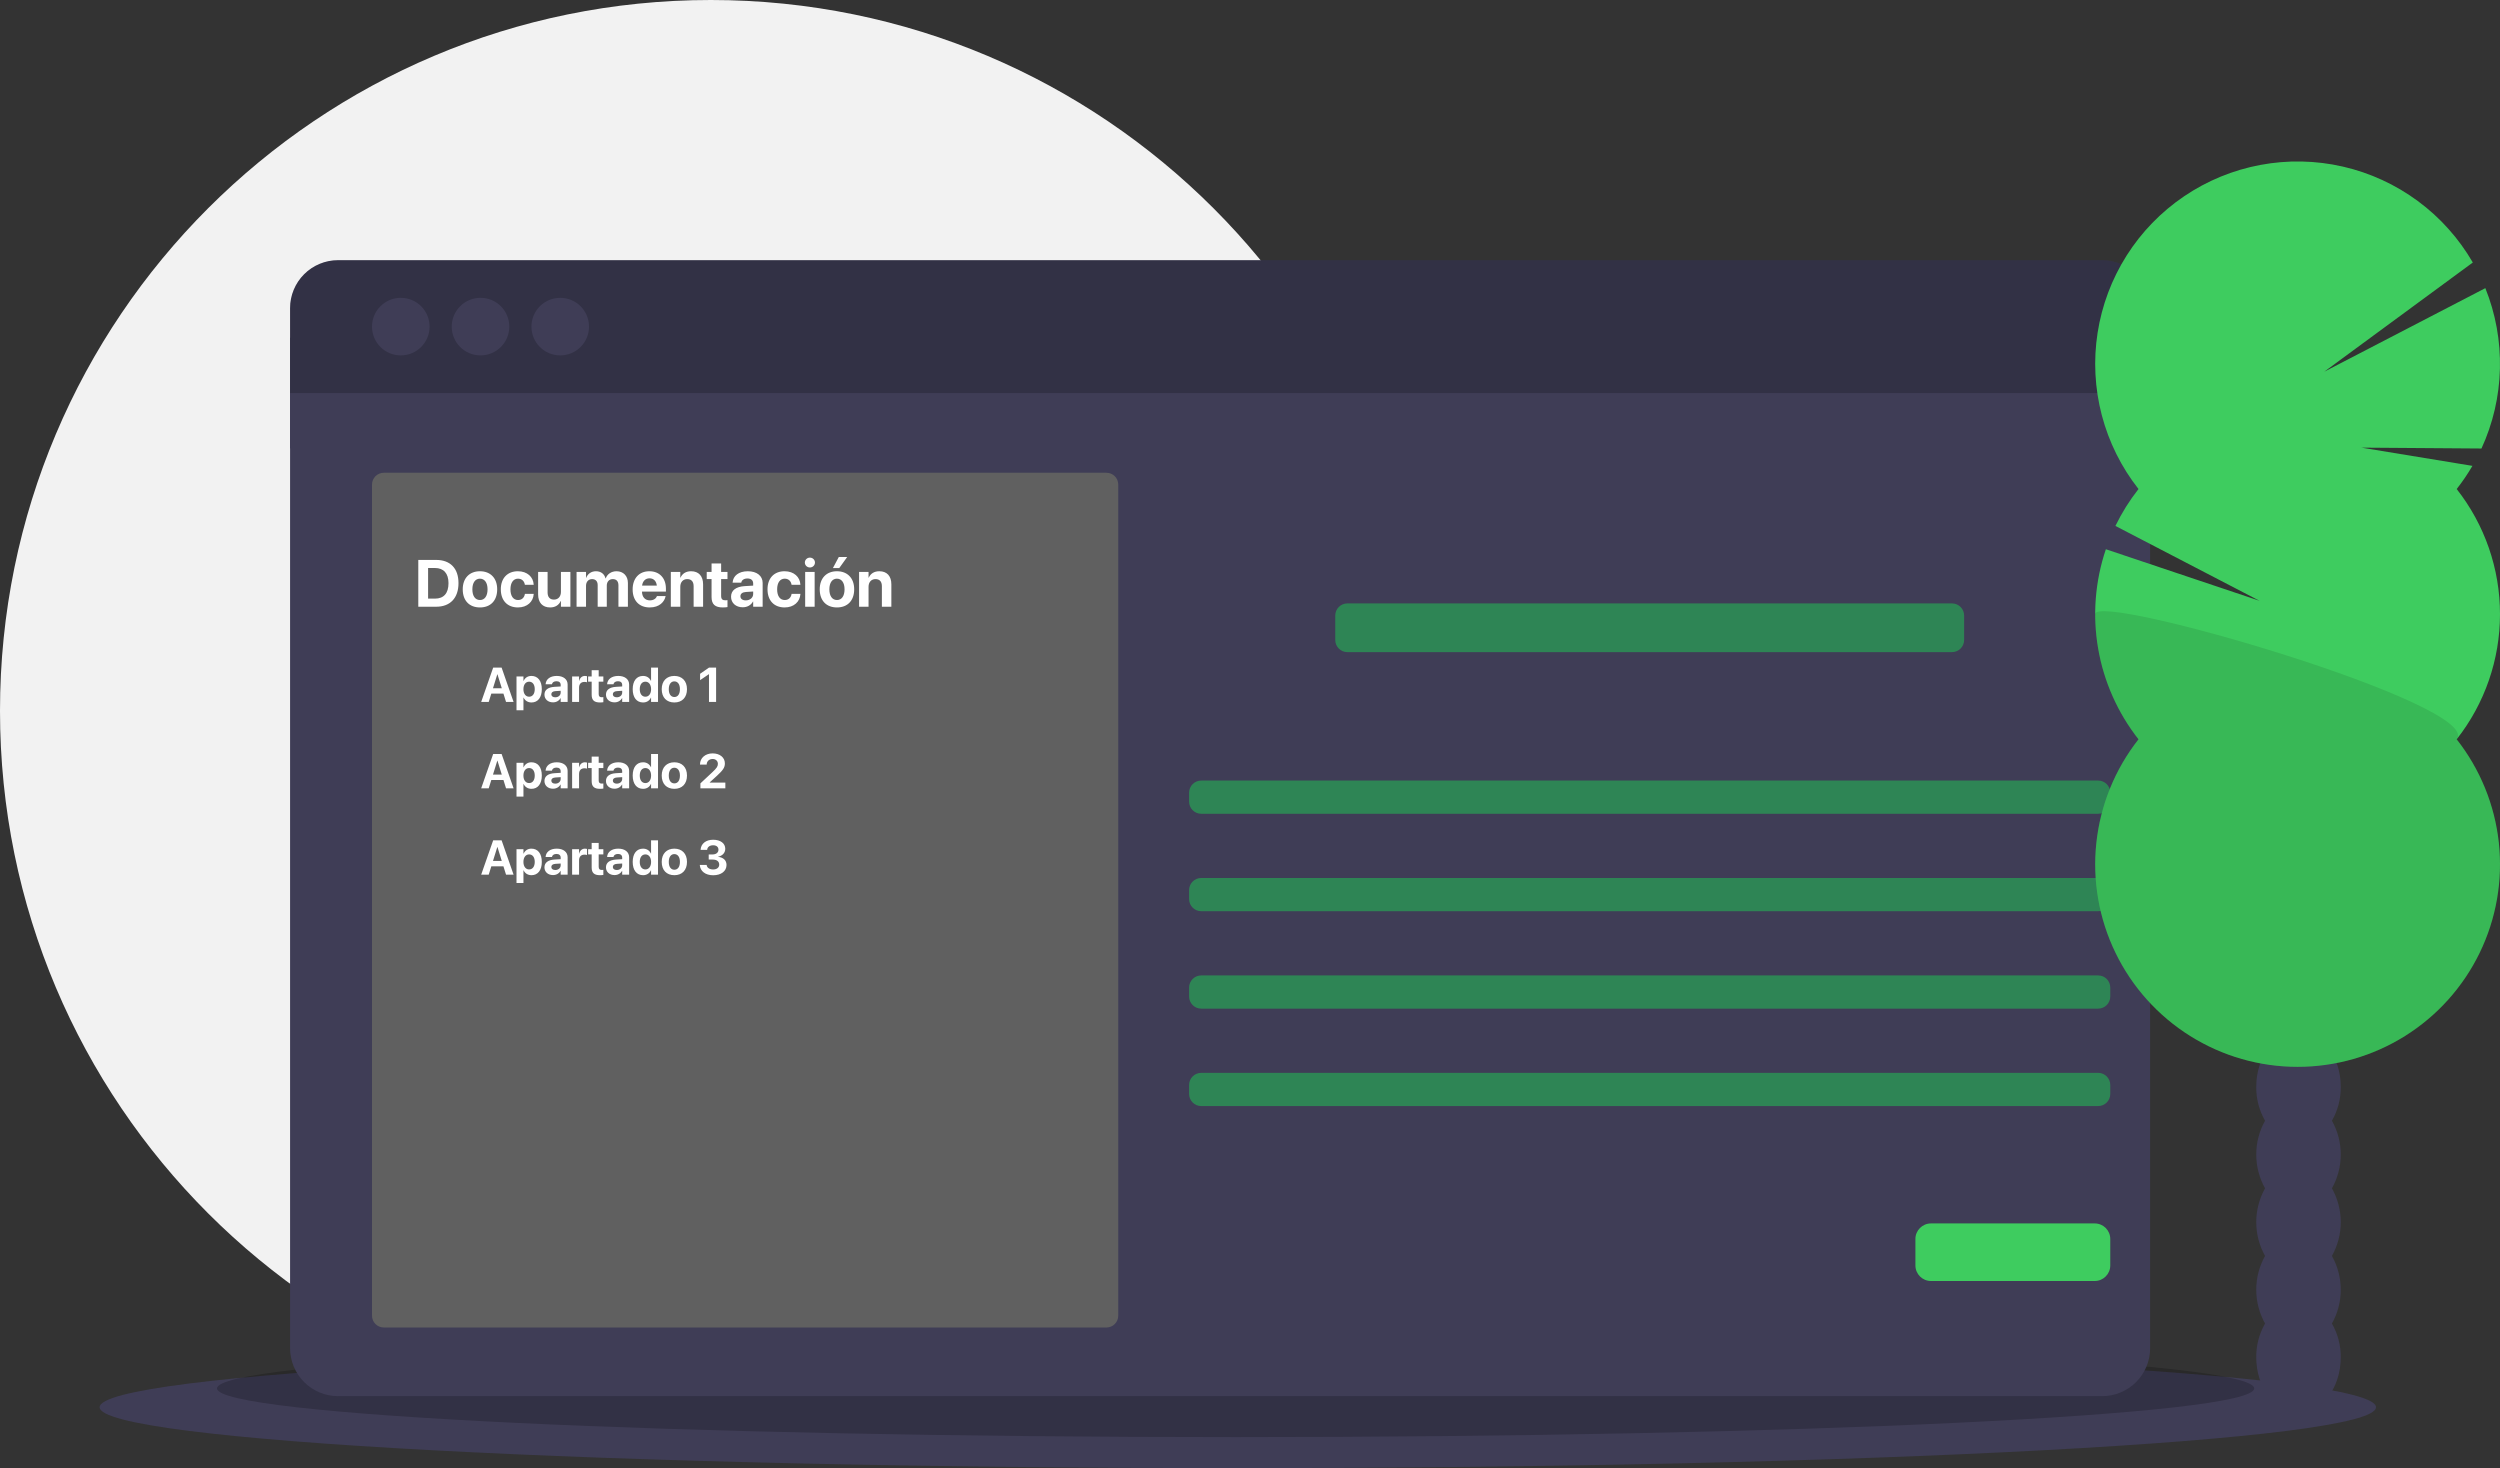 <svg width="1129" height="663" viewBox="0 0 1129 663" fill="none" xmlns="http://www.w3.org/2000/svg">
<rect x="0" y="0" width="1129" height="663" fill="#333333" stroke="none"/>
<g clip-path="url(#clip0)">
<path d="M321 642C498.283 642 642 498.283 642 321C642 143.717 498.283 0 321 0C143.717 0 0 143.717 0 321C0 498.283 143.717 642 321 642Z" fill="#F2F2F2"/>
<path d="M559 663C842.874 663 1073 650.688 1073 635.5C1073 620.312 842.874 608 559 608C275.126 608 45 620.312 45 635.5C45 650.688 275.126 663 559 663Z" fill="#3F3D56"/>
<path opacity="0.2" d="M558 649C812.051 649 1018 639.15 1018 627C1018 614.85 812.051 605 558 605C303.949 605 98 614.85 98 627C98 639.15 303.949 649 558 649Z" fill="black"/>
<path d="M971 152.5H131V202.5H971V152.5Z" fill="#3F3D56"/>
<path d="M131 608.83C131 611.676 131.561 614.494 132.65 617.123C133.739 619.752 135.335 622.141 137.347 624.153C139.359 626.165 141.748 627.761 144.377 628.85C147.006 629.939 149.824 630.5 152.67 630.5H949.33C952.176 630.5 954.994 629.939 957.623 628.85C960.252 627.761 962.641 626.165 964.653 624.153C966.665 622.141 968.261 619.752 969.35 617.123C970.439 614.494 971 611.676 971 608.83V177.5H131V608.83Z" fill="#3F3D56"/>
<path d="M949.33 117.5H152.67C149.824 117.5 147.006 118.061 144.377 119.15C141.748 120.239 139.359 121.835 137.347 123.847C135.335 125.859 133.739 128.248 132.65 130.877C131.561 133.506 131 136.324 131 139.17V177.5H971V139.17C971 136.324 970.439 133.506 969.35 130.877C968.261 128.248 966.665 125.859 964.653 123.847C962.641 121.835 960.252 120.239 957.623 119.15C954.994 118.061 952.176 117.5 949.33 117.5V117.5Z" fill="#3F3D56"/>
<path opacity="0.2" d="M949.33 117.5H152.67C149.824 117.5 147.006 118.061 144.377 119.15C141.748 120.239 139.359 121.835 137.347 123.847C135.335 125.859 133.739 128.248 132.65 130.877C131.561 133.506 131 136.324 131 139.17V177.5H971V139.17C971 136.324 970.439 133.506 969.35 130.877C968.261 128.248 966.665 125.859 964.653 123.847C962.641 121.835 960.252 120.239 957.623 119.15C954.994 118.061 952.176 117.5 949.33 117.5V117.5Z" fill="black"/>
<path d="M181 160.5C188.18 160.5 194 154.68 194 147.5C194 140.32 188.18 134.5 181 134.5C173.82 134.5 168 140.32 168 147.5C168 154.68 173.82 160.5 181 160.5Z" fill="#3F3D56"/>
<path d="M217 160.5C224.18 160.5 230 154.68 230 147.5C230 140.32 224.18 134.5 217 134.5C209.82 134.5 204 140.32 204 147.5C204 154.68 209.82 160.5 217 160.5Z" fill="#3F3D56"/>
<path d="M253 160.5C260.18 160.5 266 154.68 266 147.5C266 140.32 260.18 134.5 253 134.5C245.82 134.5 240 140.32 240 147.5C240 154.68 245.82 160.5 253 160.5Z" fill="#3F3D56"/>
<path d="M499.665 213.5H173.335C170.389 213.5 168 215.889 168 218.835V594.165C168 597.111 170.389 599.5 173.335 599.5H499.665C502.611 599.5 505 597.111 505 594.165V218.835C505 215.889 502.611 213.5 499.665 213.5Z" fill="#606060"/>
<path d="M881.524 272.5H608.476C605.452 272.5 603 274.952 603 277.976V289.024C603 292.048 605.452 294.5 608.476 294.5H881.524C884.548 294.5 887 292.048 887 289.024V277.976C887 274.952 884.548 272.5 881.524 272.5Z" fill="#2E8555"/>
<path d="M947.524 352.5H542.476C539.452 352.5 537 354.952 537 357.976V362.024C537 365.048 539.452 367.5 542.476 367.5H947.524C950.548 367.5 953 365.048 953 362.024V357.976C953 354.952 950.548 352.5 947.524 352.5Z" fill="#2E8555"/>
<path d="M947.524 396.5H542.476C539.452 396.5 537 398.952 537 401.976V406.024C537 409.048 539.452 411.5 542.476 411.5H947.524C950.548 411.5 953 409.048 953 406.024V401.976C953 398.952 950.548 396.5 947.524 396.5Z" fill="#2E8555"/>
<path d="M947.524 440.5H542.476C539.452 440.5 537 442.952 537 445.976V450.024C537 453.048 539.452 455.5 542.476 455.5H947.524C950.548 455.5 953 453.048 953 450.024V445.976C953 442.952 950.548 440.5 947.524 440.5Z" fill="#2E8555"/>
<path d="M947.524 484.5H542.476C539.452 484.5 537 486.952 537 489.976V494.024C537 497.048 539.452 499.5 542.476 499.5H947.524C950.548 499.5 953 497.048 953 494.024V489.976C953 486.952 950.548 484.5 947.524 484.5Z" fill="#2E8555"/>
<path d="M945.972 552.5H872.028C868.146 552.5 865 555.646 865 559.528V571.472C865 575.354 868.146 578.5 872.028 578.5H945.972C949.854 578.5 953 575.354 953 571.472V559.528C953 555.646 949.854 552.5 945.972 552.5Z" fill="#3ECC5F"/>
<path d="M1053.1 506.116C1055.76 501.472 1057.14 496.202 1057.09 490.85C1057.09 477.053 1048.54 465.869 1038 465.869C1027.46 465.869 1018.92 477.053 1018.92 490.85C1018.87 496.202 1020.24 501.472 1022.9 506.116C1020.29 510.78 1018.92 516.036 1018.92 521.382C1018.92 526.728 1020.29 531.984 1022.9 536.648C1020.29 541.312 1018.92 546.569 1018.92 551.914C1018.92 557.26 1020.29 562.516 1022.9 567.18C1020.29 571.844 1018.92 577.101 1018.92 582.446C1018.92 587.792 1020.29 593.048 1022.9 597.712C1020.24 602.356 1018.87 607.626 1018.92 612.978C1018.92 626.775 1027.46 637.959 1038 637.959C1048.54 637.959 1057.09 626.775 1057.09 612.978C1057.14 607.626 1055.76 602.356 1053.1 597.712C1055.71 593.048 1057.09 587.792 1057.09 582.446C1057.09 577.101 1055.71 571.844 1053.1 567.18C1055.71 562.516 1057.09 557.26 1057.09 551.914C1057.09 546.569 1055.71 541.312 1053.1 536.648C1055.71 531.984 1057.09 526.728 1057.09 521.382C1057.09 516.036 1055.71 510.78 1053.1 506.116Z" fill="#3F3D56"/>
<path d="M1038 485.299C1048.54 485.299 1057.09 474.114 1057.09 460.318C1057.09 446.521 1048.54 435.337 1038 435.337C1027.46 435.337 1018.92 446.521 1018.92 460.318C1018.92 474.114 1027.46 485.299 1038 485.299Z" fill="#3F3D56"/>
<path d="M1038 454.767C1048.54 454.767 1057.09 443.582 1057.09 429.786C1057.09 415.989 1048.54 404.805 1038 404.805C1027.46 404.805 1018.92 415.989 1018.92 429.786C1018.92 443.582 1027.46 454.767 1038 454.767Z" fill="#3F3D56"/>
<path fill-rule="evenodd" clip-rule="evenodd" d="M1109.44 220.845C1112.05 217.526 1114.42 214.03 1116.55 210.384L1066.4 202.149L1120.63 202.552C1125.84 191.234 1128.67 178.973 1128.97 166.519C1129.27 154.066 1127.03 141.682 1122.38 130.126L1049.62 167.868L1116.72 118.547C1110.43 107.684 1101.98 98.233 1091.88 90.78C1081.78 83.328 1070.26 78.035 1058.03 75.231C1045.79 72.427 1033.11 72.172 1020.78 74.482C1008.44 76.791 996.713 81.617 986.323 88.657C975.933 95.697 967.105 104.801 960.387 115.402C953.669 126.003 949.206 137.874 947.276 150.275C945.346 162.676 945.99 175.341 949.169 187.482C952.347 199.624 957.991 210.98 965.75 220.845C961.686 226.011 958.191 231.599 955.325 237.514L1020.41 271.329L951.011 248.037C946.139 262.442 944.934 277.835 947.508 292.822C950.081 307.81 956.351 321.919 965.75 333.874C955.145 347.356 948.548 363.551 946.713 380.606C944.878 397.662 947.88 414.889 955.374 430.319C962.869 445.749 974.554 458.758 989.093 467.86C1003.63 476.962 1020.44 481.789 1037.59 481.789C1054.75 481.789 1071.56 476.962 1086.1 467.86C1100.63 458.758 1112.32 445.749 1119.81 430.319C1127.31 414.889 1130.31 397.662 1128.48 380.606C1126.64 363.551 1120.04 347.356 1109.44 333.874C1122.11 317.761 1129 297.858 1129 277.359C1129 256.861 1122.11 236.957 1109.44 220.845V220.845Z" fill="#3ECC5F"/>
<path opacity="0.1" d="M946.189 277.359C946.157 297.863 953.05 317.777 965.75 333.874C955.145 347.356 948.548 363.551 946.713 380.606C944.878 397.662 947.88 414.889 955.374 430.319C962.869 445.749 974.554 458.758 989.093 467.86C1003.63 476.962 1020.44 481.789 1037.59 481.789C1054.75 481.789 1071.56 476.962 1086.1 467.86C1100.64 458.758 1112.32 445.749 1119.81 430.319C1127.31 414.889 1130.31 397.662 1128.48 380.606C1126.64 363.551 1120.04 347.356 1109.44 333.874C1121.69 318.321 946.189 267.1 946.189 277.359Z" fill="black"/>
<path d="M188.903 274H196.975C203.317 274 207.053 270.06 207.053 263.351V263.321C207.053 256.627 203.303 252.862 196.975 252.862H188.903V274ZM193.327 270.338V256.51H196.447C200.329 256.51 202.541 258.927 202.541 263.336V263.365C202.541 267.936 200.402 270.338 196.447 270.338H193.327ZM216.75 274.322C221.496 274.322 224.528 271.275 224.528 266.148V266.119C224.528 261.036 221.438 257.975 216.735 257.975C212.048 257.975 208.972 261.065 208.972 266.119V266.148C208.972 271.261 211.975 274.322 216.75 274.322ZM216.765 270.968C214.655 270.968 213.322 269.225 213.322 266.148V266.119C213.322 263.087 214.67 261.329 216.735 261.329C218.815 261.329 220.178 263.087 220.178 266.119V266.148C220.178 269.21 218.845 270.968 216.765 270.968ZM233.918 274.322C238.107 274.322 240.817 271.715 241.022 268.287V268.199H237.038L237.023 268.331C236.73 269.913 235.661 270.968 233.947 270.968C231.838 270.968 230.52 269.225 230.52 266.148V266.134C230.52 263.131 231.838 261.329 233.933 261.329C235.705 261.329 236.745 262.472 237.009 263.966L237.038 264.098H241.008V263.995C240.847 260.597 238.137 257.975 233.874 257.975C229.172 257.975 226.169 261.095 226.169 266.119V266.134C226.169 271.202 229.128 274.322 233.918 274.322ZM248.435 274.322C250.808 274.322 252.419 273.209 253.225 271.407H253.312V274H257.59V258.297H253.312V267.32C253.312 269.371 252.097 270.777 250.178 270.777C248.259 270.777 247.292 269.591 247.292 267.54V258.297H243.015V268.434C243.015 272.11 244.978 274.322 248.435 274.322ZM260.373 274H264.65V264.522C264.65 262.75 265.749 261.52 267.375 261.52C268.957 261.52 269.909 262.516 269.909 264.2V274H274.025V264.449C274.025 262.706 275.095 261.52 276.721 261.52C278.376 261.52 279.284 262.516 279.284 264.332V274H283.562V263.263C283.562 260.099 281.496 257.975 278.42 257.975C276.12 257.975 274.245 259.234 273.542 261.212H273.454C272.927 259.146 271.33 257.975 269.133 257.975C267.023 257.975 265.383 259.146 264.738 260.934H264.65V258.297H260.373V274ZM293.42 274.322C297.902 274.322 300.07 271.671 300.554 269.356L300.598 269.195H296.672L296.643 269.283C296.335 270.162 295.266 271.129 293.508 271.129C291.325 271.129 289.963 269.664 289.919 267.159H300.729V265.841C300.729 261.095 297.844 257.975 293.244 257.975C288.645 257.975 285.7 261.168 285.7 266.163V266.178C285.7 271.202 288.615 274.322 293.42 274.322ZM293.317 261.168C295.09 261.168 296.364 262.296 296.628 264.464H289.963C290.241 262.34 291.56 261.168 293.317 261.168ZM302.941 274H307.219V264.977C307.219 262.926 308.435 261.52 310.354 261.52C312.272 261.52 313.239 262.691 313.239 264.742V274H317.517V263.863C317.517 260.187 315.554 257.975 312.097 257.975C309.724 257.975 308.112 259.073 307.307 260.875H307.219V258.297H302.941V274ZM326.467 274.322C327.36 274.322 328.049 274.234 328.532 274.161V271.026C328.269 271.056 327.99 271.1 327.609 271.1C326.32 271.1 325.661 270.602 325.661 269.137V261.52H328.532V258.297H325.661V254.459H321.34V258.297H319.157V261.52H321.34V269.605C321.34 272.975 322.98 274.322 326.467 274.322ZM335.417 274.249C337.482 274.249 339.152 273.268 340.046 271.656H340.134V274H344.411V263.233C344.411 260.069 341.789 257.975 337.731 257.975C333.586 257.975 331.096 260.055 330.861 262.955L330.847 263.131H334.758L334.787 262.999C334.992 261.988 335.959 261.241 337.556 261.241C339.226 261.241 340.134 262.105 340.134 263.497V264.464L336.252 264.698C332.355 264.947 330.144 266.617 330.144 269.474V269.503C330.144 272.271 332.268 274.249 335.417 274.249ZM334.377 269.283V269.254C334.377 268.141 335.241 267.438 336.896 267.335L340.134 267.13V268.258C340.134 269.898 338.728 271.129 336.809 271.129C335.329 271.129 334.377 270.44 334.377 269.283ZM354.357 274.322C358.547 274.322 361.257 271.715 361.462 268.287V268.199H357.478L357.463 268.331C357.17 269.913 356.101 270.968 354.387 270.968C352.277 270.968 350.959 269.225 350.959 266.148V266.134C350.959 263.131 352.277 261.329 354.372 261.329C356.145 261.329 357.185 262.472 357.448 263.966L357.478 264.098H361.447V263.995C361.286 260.597 358.576 257.975 354.313 257.975C349.611 257.975 346.608 261.095 346.608 266.119V266.134C346.608 271.202 349.567 274.322 354.357 274.322ZM365.754 256.275C367.043 256.275 368.039 255.265 368.039 254.049C368.039 252.833 367.043 251.822 365.754 251.822C364.465 251.822 363.469 252.833 363.469 254.049C363.469 255.265 364.465 256.275 365.754 256.275ZM363.615 274H367.893V258.297H363.615V274ZM379.011 256.539L382.6 251.529H378.806L376.14 256.539H379.011ZM377.971 274.322C382.717 274.322 385.749 271.275 385.749 266.148V266.119C385.749 261.036 382.658 257.975 377.956 257.975C373.269 257.975 370.192 261.065 370.192 266.119V266.148C370.192 271.261 373.195 274.322 377.971 274.322ZM377.985 270.968C375.876 270.968 374.543 269.225 374.543 266.148V266.119C374.543 263.087 375.891 261.329 377.956 261.329C380.036 261.329 381.398 263.087 381.398 266.119V266.148C381.398 269.21 380.065 270.968 377.985 270.968ZM387.961 274H392.238V264.977C392.238 262.926 393.454 261.52 395.373 261.52C397.292 261.52 398.259 262.691 398.259 264.742V274H402.536V263.863C402.536 260.187 400.573 257.975 397.116 257.975C394.743 257.975 393.132 259.073 392.326 260.875H392.238V258.297H387.961V274Z" fill="white"/>
<path d="M217.301 317H220.706L221.877 313.24H227.355L228.526 317H231.932L226.528 301.499H222.715L217.301 317ZM224.584 304.507H224.648L226.604 310.812H222.629L224.584 304.507ZM233.253 320.76H236.39V315.034H236.454C237.077 316.398 238.377 317.236 240.021 317.236C242.899 317.236 244.683 314.98 244.683 311.242V311.231C244.683 307.482 242.899 305.248 239.978 305.248C238.345 305.248 237.088 306.097 236.465 307.493H236.39V305.484H233.253V320.76ZM238.946 314.637C237.421 314.637 236.379 313.326 236.379 311.253V311.242C236.379 309.158 237.421 307.848 238.946 307.848C240.504 307.848 241.492 309.126 241.492 311.231V311.242C241.492 313.337 240.504 314.637 238.946 314.637ZM249.742 317.183C251.257 317.183 252.481 316.463 253.137 315.281H253.201V317H256.338V309.104C256.338 306.784 254.415 305.248 251.439 305.248C248.399 305.248 246.573 306.773 246.401 308.9L246.391 309.029H249.259L249.28 308.933C249.431 308.191 250.14 307.644 251.311 307.644C252.535 307.644 253.201 308.277 253.201 309.298V310.007L250.354 310.179C247.497 310.361 245.875 311.586 245.875 313.681V313.702C245.875 315.732 247.433 317.183 249.742 317.183ZM248.979 313.541V313.52C248.979 312.703 249.613 312.188 250.827 312.112L253.201 311.962V312.789C253.201 313.992 252.17 314.895 250.763 314.895C249.678 314.895 248.979 314.39 248.979 313.541ZM258.368 317H261.505V310.555C261.505 308.879 262.407 307.955 263.954 307.955C264.405 307.955 264.835 308.02 265.093 308.127V305.366C264.856 305.302 264.534 305.248 264.19 305.248C262.848 305.248 261.913 306.075 261.569 307.493H261.505V305.484H258.368V317ZM270.958 317.236C271.613 317.236 272.118 317.172 272.473 317.118V314.819C272.279 314.841 272.075 314.873 271.796 314.873C270.851 314.873 270.367 314.508 270.367 313.434V307.848H272.473V305.484H270.367V302.67H267.198V305.484H265.598V307.848H267.198V313.777C267.198 316.248 268.401 317.236 270.958 317.236ZM277.521 317.183C279.036 317.183 280.261 316.463 280.916 315.281H280.98V317H284.117V309.104C284.117 306.784 282.194 305.248 279.219 305.248C276.179 305.248 274.353 306.773 274.181 308.9L274.17 309.029H277.038L277.06 308.933C277.21 308.191 277.919 307.644 279.09 307.644C280.314 307.644 280.98 308.277 280.98 309.298V310.007L278.134 310.179C275.276 310.361 273.654 311.586 273.654 313.681V313.702C273.654 315.732 275.212 317.183 277.521 317.183ZM276.759 313.541V313.52C276.759 312.703 277.393 312.188 278.606 312.112L280.98 311.962V312.789C280.98 313.992 279.949 314.895 278.542 314.895C277.457 314.895 276.759 314.39 276.759 313.541ZM290.412 317.236C292.077 317.236 293.345 316.398 293.957 315.034H294.021V317H297.158V301.499H294.021V307.482H293.957C293.334 306.086 292.045 305.248 290.412 305.248C287.512 305.248 285.729 307.482 285.729 311.231V311.242C285.729 314.98 287.512 317.236 290.412 317.236ZM291.465 314.637C289.896 314.637 288.919 313.337 288.919 311.242V311.231C288.919 309.126 289.907 307.848 291.465 307.848C292.979 307.848 294.032 309.158 294.032 311.231V311.242C294.032 313.326 292.99 314.637 291.465 314.637ZM304.538 317.236C308.019 317.236 310.242 315.002 310.242 311.242V311.221C310.242 307.493 307.976 305.248 304.527 305.248C301.09 305.248 298.834 307.515 298.834 311.221V311.242C298.834 314.991 301.036 317.236 304.538 317.236ZM304.549 314.776C303.002 314.776 302.024 313.498 302.024 311.242V311.221C302.024 308.997 303.013 307.708 304.527 307.708C306.053 307.708 307.052 308.997 307.052 311.221V311.242C307.052 313.487 306.074 314.776 304.549 314.776ZM320.179 317H323.391V301.499H320.168L316.161 304.281V307.16L320.114 304.475H320.179V317Z" fill="white"/>
<path d="M217.301 356H220.706L221.877 352.24H227.355L228.526 356H231.932L226.528 340.499H222.715L217.301 356ZM224.584 343.507H224.648L226.604 349.812H222.629L224.584 343.507ZM233.253 359.76H236.39V354.034H236.454C237.077 355.398 238.377 356.236 240.021 356.236C242.899 356.236 244.683 353.98 244.683 350.242V350.231C244.683 346.482 242.899 344.248 239.978 344.248C238.345 344.248 237.088 345.097 236.465 346.493H236.39V344.484H233.253V359.76ZM238.946 353.637C237.421 353.637 236.379 352.326 236.379 350.253V350.242C236.379 348.158 237.421 346.848 238.946 346.848C240.504 346.848 241.492 348.126 241.492 350.231V350.242C241.492 352.337 240.504 353.637 238.946 353.637ZM249.742 356.183C251.257 356.183 252.481 355.463 253.137 354.281H253.201V356H256.338V348.104C256.338 345.784 254.415 344.248 251.439 344.248C248.399 344.248 246.573 345.773 246.401 347.9L246.391 348.029H249.259L249.28 347.933C249.431 347.191 250.14 346.644 251.311 346.644C252.535 346.644 253.201 347.277 253.201 348.298V349.007L250.354 349.179C247.497 349.361 245.875 350.586 245.875 352.681V352.702C245.875 354.732 247.433 356.183 249.742 356.183ZM248.979 352.541V352.52C248.979 351.703 249.613 351.188 250.827 351.112L253.201 350.962V351.789C253.201 352.992 252.17 353.895 250.763 353.895C249.678 353.895 248.979 353.39 248.979 352.541ZM258.368 356H261.505V349.555C261.505 347.879 262.407 346.955 263.954 346.955C264.405 346.955 264.835 347.02 265.093 347.127V344.366C264.856 344.302 264.534 344.248 264.19 344.248C262.848 344.248 261.913 345.075 261.569 346.493H261.505V344.484H258.368V356ZM270.958 356.236C271.613 356.236 272.118 356.172 272.473 356.118V353.819C272.279 353.841 272.075 353.873 271.796 353.873C270.851 353.873 270.367 353.508 270.367 352.434V346.848H272.473V344.484H270.367V341.67H267.198V344.484H265.598V346.848H267.198V352.777C267.198 355.248 268.401 356.236 270.958 356.236ZM277.521 356.183C279.036 356.183 280.261 355.463 280.916 354.281H280.98V356H284.117V348.104C284.117 345.784 282.194 344.248 279.219 344.248C276.179 344.248 274.353 345.773 274.181 347.9L274.17 348.029H277.038L277.06 347.933C277.21 347.191 277.919 346.644 279.09 346.644C280.314 346.644 280.98 347.277 280.98 348.298V349.007L278.134 349.179C275.276 349.361 273.654 350.586 273.654 352.681V352.702C273.654 354.732 275.212 356.183 277.521 356.183ZM276.759 352.541V352.52C276.759 351.703 277.393 351.188 278.606 351.112L280.98 350.962V351.789C280.98 352.992 279.949 353.895 278.542 353.895C277.457 353.895 276.759 353.39 276.759 352.541ZM290.412 356.236C292.077 356.236 293.345 355.398 293.957 354.034H294.021V356H297.158V340.499H294.021V346.482H293.957C293.334 345.086 292.045 344.248 290.412 344.248C287.512 344.248 285.729 346.482 285.729 350.231V350.242C285.729 353.98 287.512 356.236 290.412 356.236ZM291.465 353.637C289.896 353.637 288.919 352.337 288.919 350.242V350.231C288.919 348.126 289.907 346.848 291.465 346.848C292.979 346.848 294.032 348.158 294.032 350.231V350.242C294.032 352.326 292.99 353.637 291.465 353.637ZM304.538 356.236C308.019 356.236 310.242 354.002 310.242 350.242V350.221C310.242 346.493 307.976 344.248 304.527 344.248C301.09 344.248 298.834 346.515 298.834 350.221V350.242C298.834 353.991 301.036 356.236 304.538 356.236ZM304.549 353.776C303.002 353.776 302.024 352.498 302.024 350.242V350.221C302.024 347.997 303.013 346.708 304.527 346.708C306.053 346.708 307.052 347.997 307.052 350.221V350.242C307.052 352.487 306.074 353.776 304.549 353.776ZM316.301 356H327.569V353.422H320.544V353.293L323.788 350.328C326.463 347.868 327.354 346.644 327.354 344.764V344.742C327.354 342.1 325.099 340.23 321.822 340.23C318.546 340.23 316.118 342.282 316.118 345.204V345.29H319.126L319.137 345.193C319.18 343.797 320.254 342.755 321.844 342.755C323.219 342.755 324.186 343.657 324.196 344.925V344.946C324.196 346.021 323.777 346.783 321.779 348.652L316.301 353.776V356Z" fill="white"/>
<path d="M217.301 395H220.706L221.877 391.24H227.355L228.526 395H231.932L226.528 379.499H222.715L217.301 395ZM224.584 382.507H224.648L226.604 388.812H222.629L224.584 382.507ZM233.253 398.76H236.39V393.034H236.454C237.077 394.398 238.377 395.236 240.021 395.236C242.899 395.236 244.683 392.98 244.683 389.242V389.231C244.683 385.482 242.899 383.248 239.978 383.248C238.345 383.248 237.088 384.097 236.465 385.493H236.39V383.484H233.253V398.76ZM238.946 392.637C237.421 392.637 236.379 391.326 236.379 389.253V389.242C236.379 387.158 237.421 385.848 238.946 385.848C240.504 385.848 241.492 387.126 241.492 389.231V389.242C241.492 391.337 240.504 392.637 238.946 392.637ZM249.742 395.183C251.257 395.183 252.481 394.463 253.137 393.281H253.201V395H256.338V387.104C256.338 384.784 254.415 383.248 251.439 383.248C248.399 383.248 246.573 384.773 246.401 386.9L246.391 387.029H249.259L249.28 386.933C249.431 386.191 250.14 385.644 251.311 385.644C252.535 385.644 253.201 386.277 253.201 387.298V388.007L250.354 388.179C247.497 388.361 245.875 389.586 245.875 391.681V391.702C245.875 393.732 247.433 395.183 249.742 395.183ZM248.979 391.541V391.52C248.979 390.703 249.613 390.188 250.827 390.112L253.201 389.962V390.789C253.201 391.992 252.17 392.895 250.763 392.895C249.678 392.895 248.979 392.39 248.979 391.541ZM258.368 395H261.505V388.555C261.505 386.879 262.407 385.955 263.954 385.955C264.405 385.955 264.835 386.02 265.093 386.127V383.366C264.856 383.302 264.534 383.248 264.19 383.248C262.848 383.248 261.913 384.075 261.569 385.493H261.505V383.484H258.368V395ZM270.958 395.236C271.613 395.236 272.118 395.172 272.473 395.118V392.819C272.279 392.841 272.075 392.873 271.796 392.873C270.851 392.873 270.367 392.508 270.367 391.434V385.848H272.473V383.484H270.367V380.67H267.198V383.484H265.598V385.848H267.198V391.777C267.198 394.248 268.401 395.236 270.958 395.236ZM277.521 395.183C279.036 395.183 280.261 394.463 280.916 393.281H280.98V395H284.117V387.104C284.117 384.784 282.194 383.248 279.219 383.248C276.179 383.248 274.353 384.773 274.181 386.9L274.17 387.029H277.038L277.06 386.933C277.21 386.191 277.919 385.644 279.09 385.644C280.314 385.644 280.98 386.277 280.98 387.298V388.007L278.134 388.179C275.276 388.361 273.654 389.586 273.654 391.681V391.702C273.654 393.732 275.212 395.183 277.521 395.183ZM276.759 391.541V391.52C276.759 390.703 277.393 390.188 278.606 390.112L280.98 389.962V390.789C280.98 391.992 279.949 392.895 278.542 392.895C277.457 392.895 276.759 392.39 276.759 391.541ZM290.412 395.236C292.077 395.236 293.345 394.398 293.957 393.034H294.021V395H297.158V379.499H294.021V385.482H293.957C293.334 384.086 292.045 383.248 290.412 383.248C287.512 383.248 285.729 385.482 285.729 389.231V389.242C285.729 392.98 287.512 395.236 290.412 395.236ZM291.465 392.637C289.896 392.637 288.919 391.337 288.919 389.242V389.231C288.919 387.126 289.907 385.848 291.465 385.848C292.979 385.848 294.032 387.158 294.032 389.231V389.242C294.032 391.326 292.99 392.637 291.465 392.637ZM304.538 395.236C308.019 395.236 310.242 393.002 310.242 389.242V389.221C310.242 385.493 307.976 383.248 304.527 383.248C301.09 383.248 298.834 385.515 298.834 389.221V389.242C298.834 392.991 301.036 395.236 304.538 395.236ZM304.549 392.776C303.002 392.776 302.024 391.498 302.024 389.242V389.221C302.024 386.997 303.013 385.708 304.527 385.708C306.053 385.708 307.052 386.997 307.052 389.221V389.242C307.052 391.487 306.074 392.776 304.549 392.776ZM322.069 395.269C325.689 395.269 328.096 393.399 328.096 390.628V390.606C328.096 388.501 326.592 387.169 324.293 386.954V386.89C326.108 386.514 327.526 385.257 327.526 383.323V383.302C327.526 380.863 325.378 379.23 322.037 379.23C318.782 379.23 316.602 380.992 316.387 383.678L316.376 383.807H319.352L319.362 383.71C319.491 382.507 320.522 381.723 322.037 381.723C323.562 381.723 324.454 382.475 324.454 383.731V383.753C324.454 385.01 323.401 385.869 321.779 385.869H320.05V388.179H321.822C323.691 388.179 324.798 388.995 324.798 390.478V390.499C324.798 391.767 323.724 392.658 322.059 392.658C320.383 392.658 319.287 391.831 319.147 390.725L319.126 390.606H316.032L316.043 390.746C316.258 393.421 318.557 395.269 322.069 395.269Z" fill="white"/>
</g>
<defs>
<clipPath id="clip0">
<rect width="1129" height="663" fill="white"/>
</clipPath>
</defs>
</svg>
